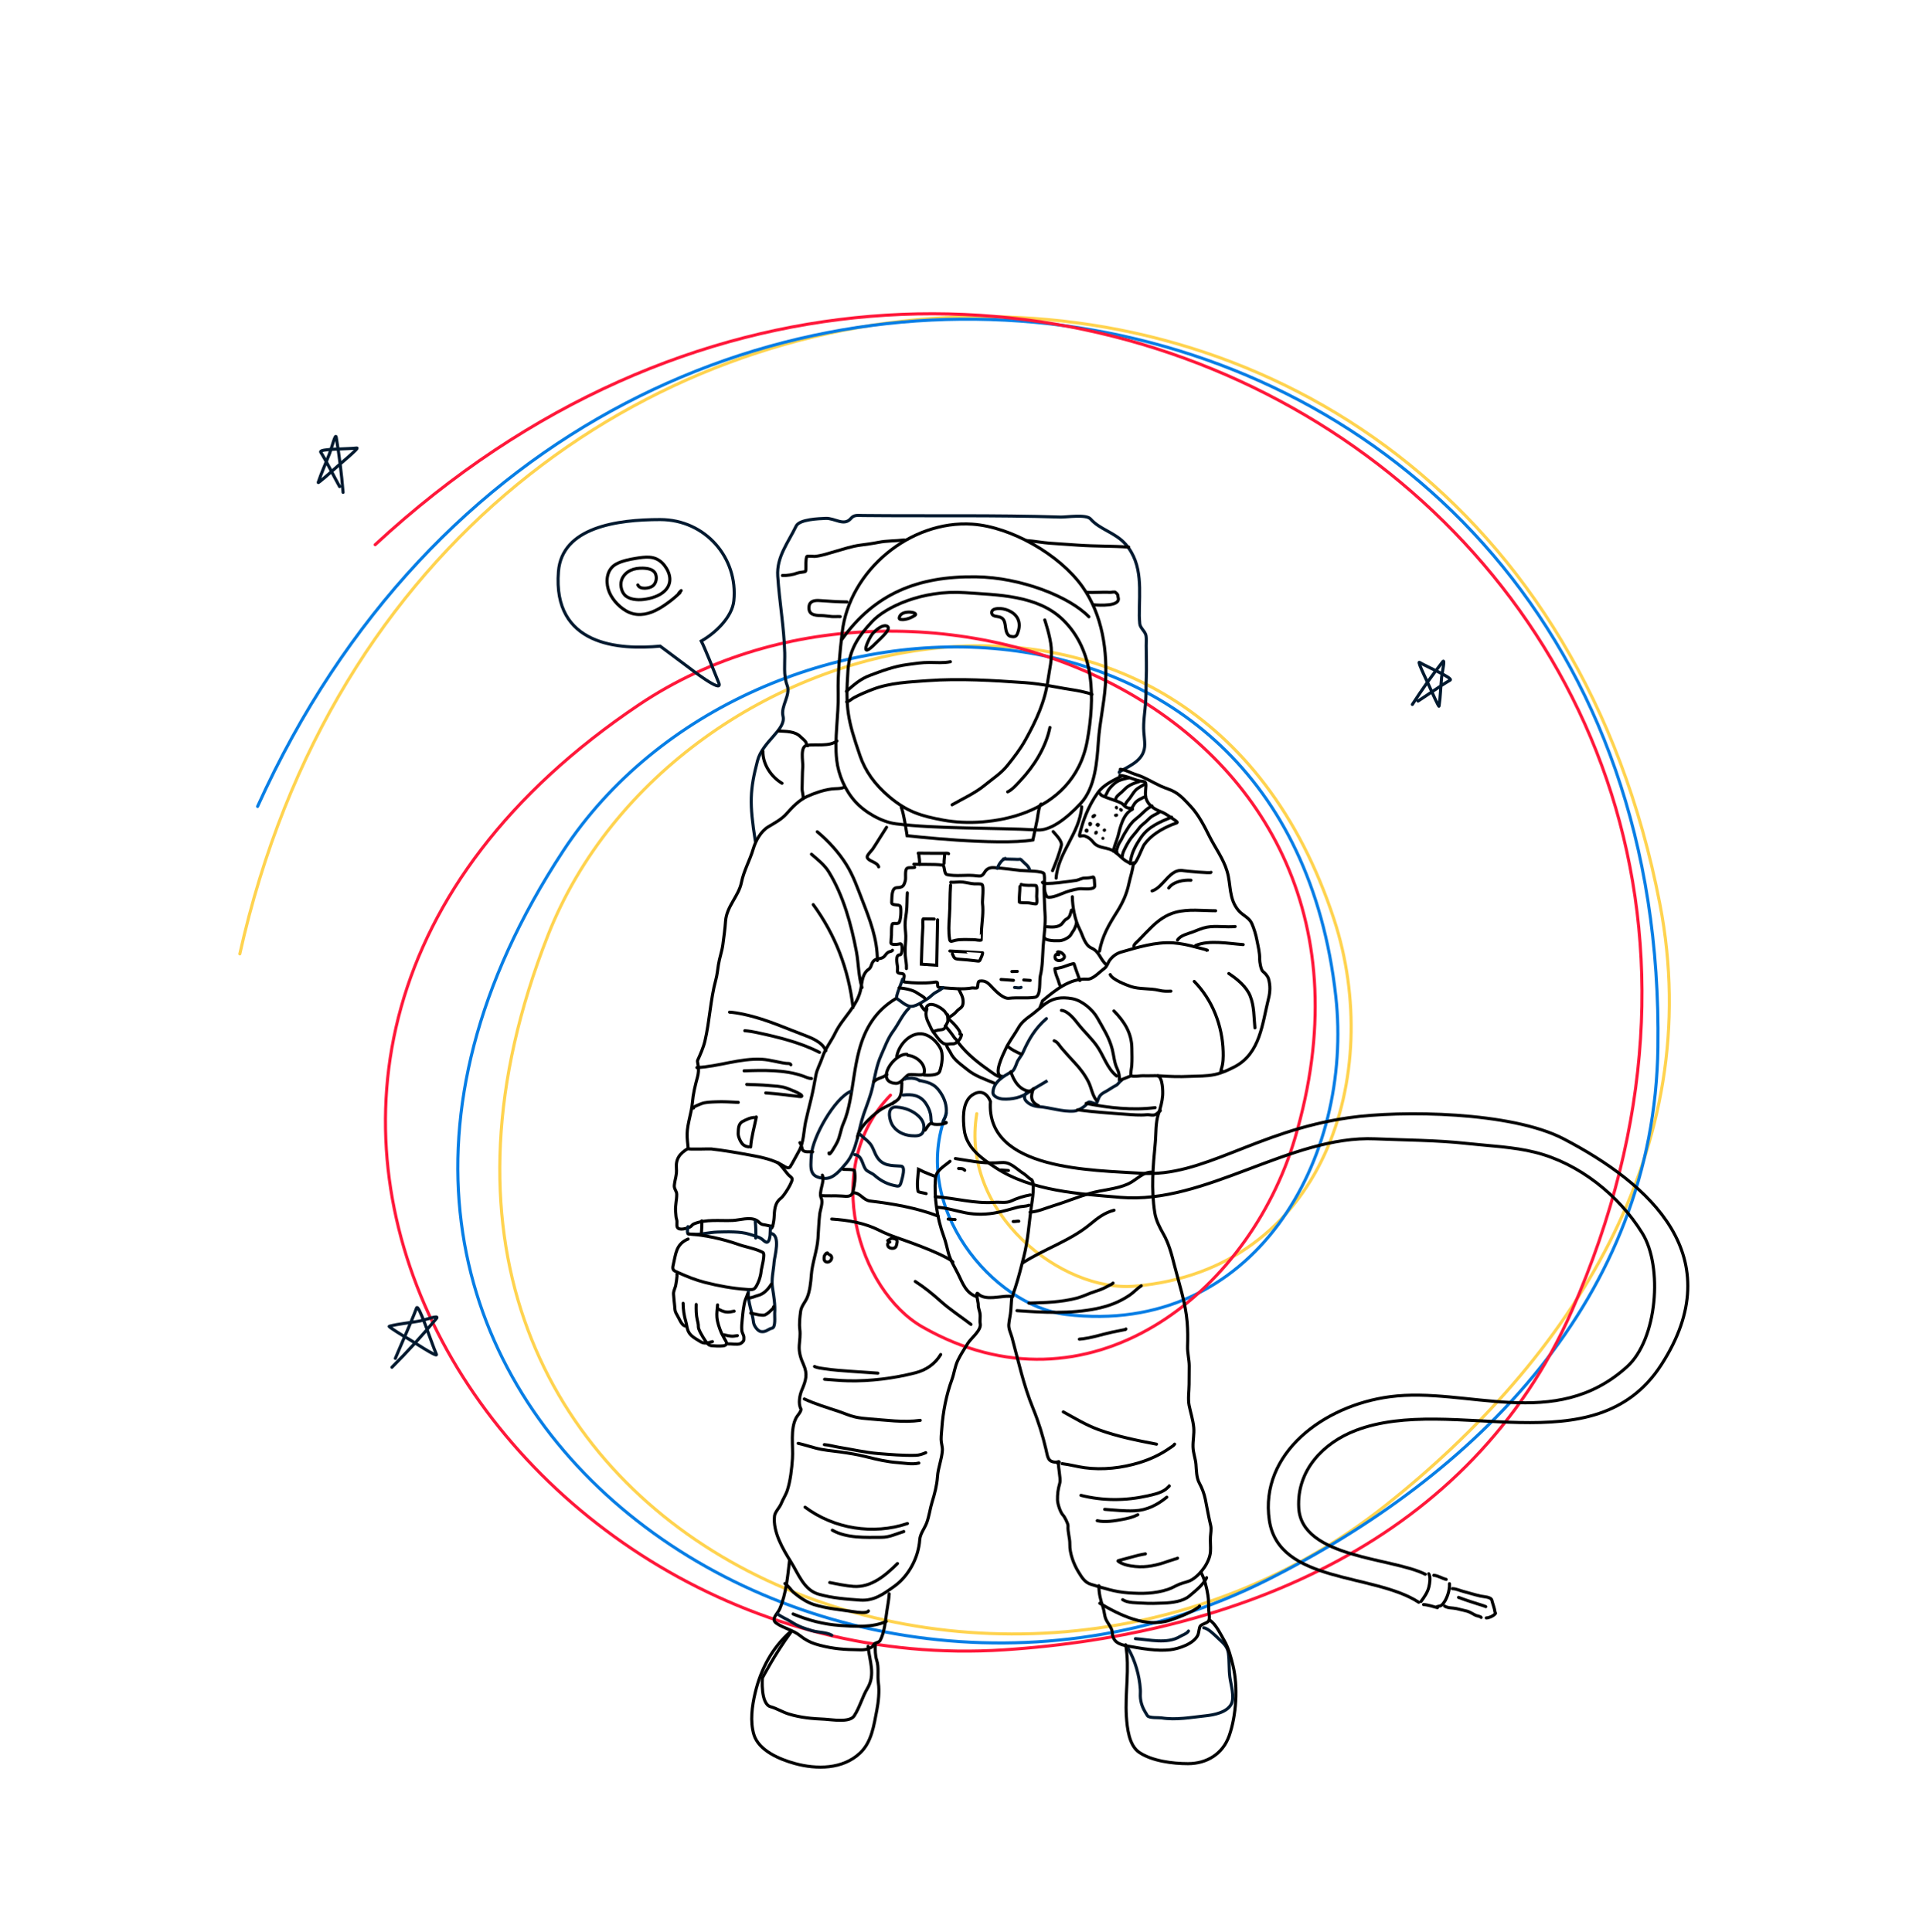 <svg width="1874" height="1880" viewBox="0 0 1874 1880" fill="none" xmlns="http://www.w3.org/2000/svg">
<path d="M950.401 1083.69C934.161 1180.28 1032.86 1257.68 1104.25 1251.54C1288.33 1235.7 1347.43 1045.24 1297.97 894.52C1162.51 481.729 655.811 598.52 533.178 910.064C305.148 1489.36 962.522 1770.7 1348.27 1464.81C1527.2 1322.93 1661.39 1118.95 1615.07 879.574C1463.33 95.373 412.393 124.6 233.342 928.229" stroke="#FFD34F" stroke-width="3" stroke-linecap="round"/>
<path d="M920.822 1083.34C885.202 1174.58 966.013 1270.51 1037.15 1279.07C1220.59 1301.16 1317.33 1126.78 1299.69 969.132C1251.38 537.379 731.51 548.243 547.844 828.182C206.328 1348.71 792.405 1758.35 1232.49 1537.68C1436.61 1435.32 1609.63 1263.04 1613.17 1019.25C1624.75 220.589 589.992 34.603 250.617 784.739" stroke="#077EE5" stroke-width="3" stroke-linecap="round"/>
<path d="M866.467 1065.69C798.181 1135.9 835.347 1255.69 897.56 1291.24C1057.98 1382.9 1214.91 1259.84 1259.94 1107.74C1383.27 691.164 900.06 499.077 622.016 685.6C105.011 1032.43 485.749 1637.68 977.004 1605.44C1204.86 1590.49 1431.24 1499.02 1529.27 1275.78C1850.42 544.433 969.345 -29.177 365.054 530.03" stroke="#FF183A" stroke-width="3" stroke-linecap="round"/>
<path d="M836.863 735.566C824.781 700.422 822.526 689.186 825.058 652.556C826.488 631.861 835.159 619.291 848.389 605.051C861.618 590.812 897.092 573.835 939.057 576.735C971.105 578.95 1009.41 579.175 1033.98 602.841C1065.64 633.338 1065.32 680.121 1057.91 720.771C1044.42 794.791 960.89 806.01 918.023 798.089C896.148 794.047 882.736 789.914 865.668 775.648C850.878 763.286 841.827 750.006 836.863 735.566Z" stroke="black" stroke-width="3" stroke-linecap="round"/>
<path d="M815.552 675.174C815.083 655.078 817.174 635.215 819.464 615.345C826.406 555.12 885.829 505.894 946.247 510.069C983.686 512.657 1030.83 539.576 1053.1 570.743C1072.78 598.295 1077.81 633.753 1075.52 666.874C1074.26 685.082 1070.03 702.88 1068.77 720.994L1068.74 721.532C1067.4 740.894 1065.63 766.55 1051.54 781.74C1037.47 796.915 1021.78 808.487 1009.31 807.625C968.894 805.307 911.917 806.723 871.745 801.634C857.689 799.853 841.361 790.252 832.144 779.981C822.223 768.926 815.749 754.007 814.114 739.497C811.744 718.456 816.047 696.343 815.552 675.174Z" stroke="black" stroke-width="3" stroke-linecap="round"/>
<path d="M734.97 818.632C729.005 781.651 729.682 768.459 737.046 740.268C741.982 721.374 765.086 709.94 761.855 696.85C759.464 687.165 769.462 676.322 765.921 667.012C762.12 657.016 763.819 645.839 763.541 635.384C762.872 610.25 758.371 585.65 756.734 560.625C755.508 541.877 766.78 528.194 774.636 511.91C777.869 505.21 797.112 504.713 803.22 504.419C812.469 503.974 821.156 512.503 828.062 504.354C831.092 500.778 834.68 501.583 839.443 501.632C903.68 502.29 967.956 501.098 1031.95 503.145C1037.5 503.323 1056.94 500.204 1061.11 504.994C1070.25 515.489 1085.24 518.108 1095.27 529.63C1112.53 549.447 1108.45 575.357 1108.56 599.212C1108.58 601.656 1108.81 604.317 1108.99 606.759C1109.31 611.16 1114.48 614.43 1115.12 618.71C1115.58 621.731 1115.26 625.543 1115.28 628.578C1115.32 639.116 1115.76 650.043 1115.3 660.544C1114.97 667.959 1115.28 675.276 1114.76 682.727C1114.1 692.309 1112.24 702.659 1112.95 712.283C1113.24 716.267 1113.81 720.323 1113.84 724.318C1113.95 738.832 1101.46 744.182 1089.91 750.539M1089.91 750.539C1089.2 750.929 1088.93 751.078 1089.57 750.707C1089.72 750.621 1089.83 750.567 1089.91 750.539ZM1089.91 750.539C1090.75 750.22 1087.26 753.187 1090.01 750.793" stroke="#00192F" stroke-width="3" stroke-linecap="round"/>
<path d="M1089.2 1051.21C1089.46 1047.39 1088.68 1043.22 1086.98 1039.81C1084.24 1034.3 1083.75 1027.03 1082.26 1021.11C1079.38 1009.69 1073.43 1000.74 1067.82 990.65C1063.25 982.413 1052.74 973.501 1043.45 971.814C1021.29 967.789 1016.03 978.812 1002.31 988.574C998.013 991.636 993.711 995.153 991.066 999.826C986.99 1007.03 981.617 1013.75 978.224 1021.27C976.378 1025.36 965.381 1046.73 975.145 1047.41" stroke="black" stroke-width="3" stroke-linecap="round"/>
<path d="M1018.17 991.174C1007.11 1000.8 1001.17 1011.07 995.284 1024.17C993.691 1027.72 990.697 1030.57 989.35 1034.29C988.516 1036.59 986.779 1041.51 984.533 1042.76C976.231 1047.35 966.807 1052.67 966.11 1062.76C965.811 1067.08 972.138 1069.19 975.617 1069.43C984.386 1070.03 994.439 1067.95 1001.44 1062.41C1004.3 1060.15 1015.89 1053.79 1019.14 1051.61C1012.2 1055.78 1007.57 1058.53 1006.52 1059.03C1004.46 1060.01 1002.94 1061.74 1000.79 1062.2C997.098 1062.98 995.728 1068.02 997.858 1070.74C1000.89 1074.62 1005.96 1076.54 1010.74 1076.87C1022.06 1077.65 1033.34 1082.04 1045.03 1081.18C1049.38 1080.87 1055.89 1076.79 1058.39 1073.14C1060.37 1070.26 1066.11 1076.47 1067.64 1072.22C1069.66 1066.66 1070.05 1065.25 1075.62 1062.3C1079.11 1060.46 1082.4 1057.93 1085.85 1056.22C1087.95 1055.17 1089.13 1052.53 1091.19 1051.35" stroke="#00192F" stroke-width="3" stroke-linecap="round"/>
<path d="M1066.8 1070.72C1062.72 1065.49 1062.02 1058.61 1059.08 1052.75C1055.62 1045.87 1050.99 1039.81 1045.72 1034.18C1041.38 1029.54 1037.16 1024.83 1033 1020.04C1030.72 1017.43 1029.07 1013.84 1025.7 1012.75" stroke="black" stroke-width="3" stroke-linecap="round"/>
<path d="M1086.48 1047.02C1077.09 1039.62 1073.73 1026.56 1066.83 1017.15C1061.4 1009.74 1054.67 1003.62 1049 996.367C1045.57 991.987 1039.06 983.596 1032.76 983.16" stroke="black" stroke-width="3" stroke-linecap="round"/>
<path d="M993.742 1025.57C991.093 1025.12 981.122 1019.7 980.258 1017.62" stroke="black" stroke-width="3" stroke-linecap="round"/>
<path d="M983.523 1042.91C986 1050.74 991.63 1061.21 1002.47 1061.96" stroke="black" stroke-width="3" stroke-linecap="round"/>
<path d="M1005.43 1059.53C1002.75 1066.52 1002.67 1072.35 1010.31 1075.83" stroke="black" stroke-width="3" stroke-linecap="round"/>
<path d="M1174.12 924.769C1177.46 925 1167.74 922.771 1164.52 921.878C1156.99 919.791 1149.21 918.035 1141.38 917.494C1124.88 916.354 1106.67 921.891 1090.86 926.477C1086.44 927.761 1082.66 930.519 1079.86 934.237C1078.02 936.678 1077.16 940.555 1074.62 942.34C1070.32 945.364 1063.39 953.202 1057.91 952.824C1041.19 951.668 1026.57 963.598 1014.36 973.871L1011.67 981.024" stroke="black" stroke-width="3" stroke-linecap="round"/>
<path d="M1083.84 983.685C1093.87 993.921 1101.11 1004.98 1101.32 1020.03C1101.41 1025.76 1101.61 1031.27 1101.21 1037.01C1101.1 1038.55 1099.62 1045.97 1100.76 1046.78M1100.76 1046.78C1102.54 1048.06 1109.79 1046.67 1112.01 1046.78C1117.42 1047.05 1122.8 1046.52 1128.2 1046.89C1137.94 1047.57 1147.71 1047.89 1157.46 1047.41C1165.85 1047 1173.77 1047.39 1182.03 1045.6C1188.93 1044.11 1194.9 1041.36 1201.15 1038.12C1226.18 1025.16 1228.17 996.114 1234.24 971.804C1235.94 965.019 1236.12 958.94 1234.25 952.425C1233.51 949.866 1230.87 946.898 1228.83 945.368C1226.85 943.883 1225.59 935.762 1225.64 933.564C1225.79 927.053 1224.15 920.959 1222.93 914.666C1221.9 909.36 1220.21 903.68 1218.02 898.734C1215.4 892.805 1209.31 890.882 1205.29 886.271C1195.37 874.878 1197.93 861.199 1193.97 847.899C1190.21 835.31 1182.44 825.223 1176.58 813.451C1171.8 803.841 1166.06 792.682 1158.63 784.756C1153.89 779.703 1149.17 774.23 1143.11 770.709C1138.95 768.29 1134.17 767.08 1129.8 765.111C1121.78 761.493 1113.64 756.152 1105.25 753.669C1100.4 752.234 1095.09 748.901 1090.07 748.555M1100.76 1046.78L1090.83 1050.76" stroke="black" stroke-width="3" stroke-linecap="round"/>
<path d="M1014.3 858.592C1014.48 861.783 1044.26 857.109 1046.56 856.811C1049.8 856.392 1052.42 854.391 1055.69 854.435C1057.84 854.464 1061.19 854.209 1063.22 853.452C1065.26 852.689 1064.86 859.581 1065.16 861.605C1065.92 866.643 1053.3 864.455 1050.18 864.858C1044.04 865.65 1038.28 867.5 1032.57 869.878C1030.04 870.93 1019.74 875.242 1018.17 871.89C1016 867.25 1015.95 863.748 1016.3 858.73" stroke="black" stroke-width="3" stroke-linecap="round"/>
<path d="M1090.58 755.608C1082.67 759.644 1073.56 763.884 1068.23 771.326C1063.35 778.133 1059.61 785.224 1056.43 792.953C1054.03 798.78 1052.13 805.339 1050.59 811.427C1049.47 815.804 1052.04 812.188 1055.73 813.565C1059.66 815.033 1061.53 816.834 1064.09 819.934C1068.99 825.88 1077.6 824.204 1083.89 828.319C1090.08 832.372 1094.76 839.985 1103.15 840.565C1105.55 840.731 1111.69 824.089 1113.29 821.887C1120.07 812.586 1130.01 806.74 1140.48 802.381C1145.18 800.423 1147.65 801.029 1142.74 797.804C1138.79 795.203 1134.18 791.617 1129.81 789.95C1123.76 787.641 1117.71 784.139 1115.35 777.59C1113.82 773.333 1114.88 768.921 1115.03 764.537C1115.2 759.359 1112.27 760.611 1108.73 759.813C1102.2 758.343 1096.35 755.004 1089.66 754.541" stroke="black" stroke-width="3" stroke-linecap="round"/>
<path d="M1070.39 772.254C1070.57 775.418 1088.78 779.09 1092.3 782.4C1093.79 783.807 1095.34 785.776 1097.5 786.156C1098.97 786.414 1103.09 786.914 1101.74 787.563C1092.85 791.86 1089.94 805.161 1087.79 813.775C1086.6 818.531 1083.9 823.369 1083.56 828.295" stroke="black" stroke-width="3" stroke-linecap="round"/>
<path d="M1139.98 795.106C1128.46 799.901 1117.5 804.357 1110.33 814.775C1104.9 822.672 1100.42 830.782 1099.76 840.44" stroke="black" stroke-width="3" stroke-linecap="round"/>
<path d="M1128.03 790.271C1125.92 791.914 1123.14 792.853 1120.88 794.343C1118.48 795.919 1116.75 798.136 1114.58 799.978C1112.52 801.729 1110.38 803.292 1108.71 805.461C1106.85 807.869 1104.96 810.328 1102.94 812.594C1099.59 816.331 1097.06 820.662 1094.83 825.134C1093.5 827.802 1092.19 830.366 1091.98 833.388" stroke="black" stroke-width="3" stroke-linecap="round"/>
<path d="M1120.93 784.266C1117.87 785.768 1115.57 787.488 1113.15 789.868C1110.41 792.566 1107.61 795.038 1104.61 797.436C1102.67 798.984 1101.1 800.764 1099.6 802.714C1097.87 804.958 1096.65 807.332 1095.11 809.671C1093.55 812.019 1092.38 814.613 1091.04 817.089C1090 819.016 1088.64 820.723 1087.95 822.833C1087.29 824.84 1086.53 826.846 1086.08 828.913C1085.72 830.554 1085.97 830.487 1086.77 829.017" stroke="black" stroke-width="3" stroke-linecap="round"/>
<path d="M1114.82 774.823C1114.33 775.384 1113.37 775.593 1112.71 775.875C1111.52 776.392 1110.36 777.002 1109.22 777.638C1107.49 778.608 1105.53 779.846 1104.34 781.477C1102.79 783.599 1101.71 786.03 1100.12 788.091" stroke="black" stroke-width="3" stroke-linecap="round"/>
<path d="M1114.15 762.749C1111.05 764.943 1107.39 766.321 1104.77 769.145C1102.61 771.463 1101.23 774.172 1099.36 776.665C1098.07 778.398 1096.33 779.896 1095.41 781.877C1095.25 782.231 1094.69 783.302 1094.69 783.206" stroke="black" stroke-width="3" stroke-linecap="round"/>
<path d="M1108.28 760.588C1104.44 761.764 1100.44 763.124 1097.14 765.526C1094.97 767.108 1093.19 769.279 1091.16 771.043C1089.17 772.778 1085.73 775.106 1085.53 778.06" stroke="black" stroke-width="3" stroke-linecap="round"/>
<path d="M1098.27 756.887C1094.52 757.816 1090.09 758.568 1086.78 760.66C1083.91 762.479 1081.31 765.13 1079.22 767.794C1078.28 768.993 1077.5 770.61 1076.87 772.003C1076.5 772.822 1075.82 773.494 1075.76 774.377" stroke="black" stroke-width="3" stroke-linecap="round"/>
<path d="M1057.59 808.709C1057.57 805.86 1055.66 810.119 1057.65 807.961" stroke="black" stroke-width="3" stroke-linecap="round"/>
<path d="M1060.61 801.401C1060.33 801.944 1060.41 803.186 1061.02 802.153C1061.46 801.396 1060.98 801.125 1060.36 801.383" stroke="black" stroke-width="3" stroke-linecap="round"/>
<path d="M1063.6 794.342C1062.8 795.553 1064.85 793.983 1065.05 793.496C1065.13 793.29 1064.62 793.661 1064.4 793.645" stroke="black" stroke-width="3" stroke-linecap="round"/>
<path d="M1066.27 810.061C1065.99 810.568 1065.98 811.102 1066.59 810.432C1067.03 809.955 1066.56 809.443 1066.52 810.079" stroke="black" stroke-width="3" stroke-linecap="round"/>
<path d="M1068.29 802.683C1067.58 804.119 1069.3 802.473 1068.51 802.309C1068.18 802.241 1067.31 802.276 1067.31 802.365" stroke="black" stroke-width="3" stroke-linecap="round"/>
<path d="M1074.69 807.885C1075.25 807.844 1074.05 807.709 1074.47 807.952C1074.72 808.101 1074.48 807.619 1074.71 807.635" stroke="black" stroke-width="3" stroke-linecap="round"/>
<path d="M1073.15 815.799C1072.92 815.994 1072.98 815.787 1073.15 815.799" stroke="black" stroke-width="3" stroke-linecap="round"/>
<path d="M1086.26 785.628C1086.12 785.75 1086.31 786.049 1086.47 786.144" stroke="black" stroke-width="3" stroke-linecap="round"/>
<path d="M1090.38 787.668C1090.55 787.705 1090.68 788.913 1091.09 788.218" stroke="black" stroke-width="3" stroke-linecap="round"/>
<path d="M1085.47 793.343C1085.5 793.871 1086.28 793.264 1086.49 793.163" stroke="black" stroke-width="3" stroke-linecap="round"/>
<path d="M876.987 785.894C879.041 789.253 882.641 813.249 882.641 813.249C882.641 813.249 970.577 823.19 1005.01 817.382C1005.01 817.382 1008.82 799.57 1009.24 797.196C1009.62 795.051 1011 783.252 1013.04 782.325" stroke="black" stroke-width="3" stroke-linecap="round"/>
<path d="M924.902 861.301C924.195 871.524 924.485 881.841 923.775 892.113C923.294 899.076 922.834 907.245 924.032 914.18C924.562 917.249 926.534 915.655 929.712 914.989C935.289 913.819 941.856 914.352 947.572 914.403C949.477 914.42 952.797 915.346 954.674 914.79C954.75 914.767 954.921 905.564 954.994 904.515C955.572 896.155 956.999 887.478 955.967 879.153C955.641 876.52 957.491 861.98 955.46 860.708C953.887 859.724 949.655 860.203 947.819 860.076C944.051 859.816 940.581 858.763 936.909 858.386C932.866 857.971 929.177 858.788 925.095 858.506" stroke="black" stroke-width="3" stroke-linecap="round"/>
<path d="M890.015 843.986C888.005 844.718 883.968 843.73 882.481 845.025C880.16 847.046 881.67 854.092 880.877 856.943C879.409 862.221 878.511 863.544 872.72 863.786C867.24 864.014 867.962 873.001 867.618 877.968C867.35 881.856 874.932 879.421 876.13 882.12C877.048 884.186 876.716 897.149 874.236 898.25C872.292 899.113 870.692 898.293 868.747 898.706C867.113 899.053 867.507 908.589 867.419 909.863C867.247 912.35 866.978 914.854 866.902 917.345C866.819 920.059 874.166 918.871 875.85 918.409C878.727 917.62 878.29 929.381 875.606 929.196C870.868 928.868 872.988 938.018 873.265 940.506C873.81 945.402 871.214 946.935 877.413 947.364C882.672 947.727 876.988 955.178 880.297 955.582C889.171 956.666 898.752 956.982 907.614 955.966C908.664 955.846 912.317 954.828 912.29 956.791C912.234 960.962 912.416 960.809 917.058 961.13C925.892 961.74 937.081 963.034 945.834 961.336C946.832 961.143 950.639 962.031 951.042 960.917C951.533 959.562 951.161 954.957 953.146 954.658C959.582 953.687 962.156 957.466 966.299 961.748C969.698 965.261 976.507 971.983 981.671 971.387C990.091 970.415 998.781 971.665 1007.08 970.414C1013.12 969.502 1011.05 954.41 1012.26 949.443C1014.46 940.343 1014.35 930.465 1014.99 921.12C1015.74 910.369 1017.54 899.133 1016.76 888.386C1016.26 881.543 1016.23 874.594 1015.9 867.722C1015.63 862.152 1016.99 855.681 1015.83 850.231C1015.22 847.371 996.247 847.436 992.994 847.038C984.364 845.984 975.871 844.908 967.176 844.307C963.23 844.034 960.089 845.273 958.075 848.69C955.067 853.792 953.577 852.389 947.157 851.945C938.876 851.373 929.649 852.849 921.598 851.125C918.246 850.408 919.412 842.138 917.226 841.857C907.739 840.639 898.635 841.575 889.224 840.925" stroke="black" stroke-width="3" stroke-linecap="round"/>
<path d="M893.922 830.977C894.453 834.414 894.948 837.879 894.712 841.306" stroke="black" stroke-width="3" stroke-linecap="round"/>
<path d="M893.473 830.197C901.926 830.346 910.353 830.273 918.803 830.305C919.913 830.309 922.016 829.971 923.006 830.734" stroke="black" stroke-width="3" stroke-linecap="round"/>
<path d="M919.216 831.219C918.975 834.213 918.553 837.188 918.596 840.198" stroke="black" stroke-width="3" stroke-linecap="round"/>
<path d="M978.073 835.287C974.298 837.036 971.698 841.257 970.383 845.03" stroke="#00192F" stroke-width="3" stroke-linecap="round"/>
<path d="M976.277 835.917C979.815 836.063 983.356 836.141 986.897 836.15C988.59 836.154 990.475 836.418 992.161 836.138C992.709 836.046 992.932 836.012 993.353 836.415C994.899 837.895 996.34 839.498 997.987 840.87C999.44 842.08 1001.15 844.034 1001.65 845.94" stroke="#00192F" stroke-width="3" stroke-linecap="round"/>
<path d="M878.231 952.811C877.793 955.333 870.792 970.474 872.701 971.707C876.486 974.151 880.053 977.719 884.5 979C889.968 980.574 897.543 974.818 902.362 971.921C905.333 970.134 907.424 967.293 910.613 965.606C913.072 964.305 915.466 962.817 917.582 961.038" stroke="#00192F" stroke-width="3" stroke-linecap="round"/>
<path d="M874.895 961.227C880.716 961.938 887.958 962.985 892.798 966.473C894.751 967.882 899.397 970.041 900.212 971.998" stroke="black" stroke-width="3" stroke-linecap="round"/>
<path d="M871.145 971.993C851.755 983.914 841.488 1000.94 835.789 1022.68C831.554 1038.83 830.203 1055.03 826.964 1071.41C825.558 1078.51 823.653 1086.42 820.68 1093.02C817.986 1099.01 817.359 1106.3 814.359 1111.97C813.317 1113.93 806.321 1126.74 806.656 1121.9" stroke="black" stroke-width="3" stroke-linecap="round"/>
<path d="M884.56 980.939C878.151 987.079 874.328 996.329 869.025 1003.48C863.874 1010.42 860.831 1019.16 857.323 1026.95C853.145 1036.23 851.378 1046.76 849.254 1056.68C847.191 1066.32 843.526 1075.09 840.325 1084.36C835.156 1099.32 833.878 1119.73 823.217 1132.07C817.999 1138.11 811.083 1147.27 802.438 1146.67C787.585 1145.64 788.485 1138.26 789.49 1123.72C790.66 1106.79 811.81 1068.61 828.07 1061.84" stroke="#00192F" stroke-width="3" stroke-linecap="round"/>
<path d="M882.455 1025.9C869.465 1025 851.131 1052.81 871.477 1054.21C876.233 1054.54 879.813 1048.92 883.278 1046.23C885.844 1044.24 898.335 1047.77 899.154 1044.54C901.437 1035.56 891.438 1027.52 883.384 1026.97" stroke="black" stroke-width="3" stroke-linecap="round"/>
<path d="M872.582 1027.88C874.85 1015.4 887.865 1002.2 900.71 1006.89C907.209 1009.26 911.951 1014.56 914.941 1019.9C918.301 1025.91 916.48 1036.61 914.321 1042.58C912.809 1046.76 902.651 1046.34 899.098 1046.09" stroke="black" stroke-width="3" stroke-linecap="round"/>
<path d="M877.53 1053.63C877.156 1059.04 877.822 1066.39 873.314 1070.32C869.125 1073.97 862.703 1076.23 857.949 1079.11C850.902 1083.39 834.918 1097.36 834.237 1107.21" stroke="black" stroke-width="3" stroke-linecap="round"/>
<path d="M863.046 1045.61C858.016 1049.49 855.215 1048.16 850.085 1052.63" stroke="black" stroke-width="3" stroke-linecap="round"/>
<path d="M1209.59 919.202C1195.51 918.228 1176.86 914.422 1163.42 920.021" stroke="black" stroke-width="3" stroke-linecap="round"/>
<path d="M1201.78 901.62C1192.78 902.489 1183.02 900.621 1174.17 902.274C1169.41 903.162 1164.84 905.325 1160.31 906.996C1155.55 908.756 1148.42 910.253 1145.74 914.788" stroke="black" stroke-width="3" stroke-linecap="round"/>
<path d="M1195.62 947.305C1203.65 952.659 1212.69 959.922 1216.38 969.122C1220.38 979.08 1220.02 989.737 1221.03 1000.18" stroke="black" stroke-width="3" stroke-linecap="round"/>
<path d="M1162.01 955.004C1179.76 973.078 1189.4 998.16 1190.14 1023.33C1190.3 1028.58 1190.21 1034.8 1188.45 1039.81C1187.94 1041.25 1187.12 1044.6 1189.07 1042.08" stroke="black" stroke-width="3" stroke-linecap="round"/>
<path d="M1139.3 964.464C1135.12 964.592 1132.06 964.721 1127.77 963.667C1118.74 961.446 1108.84 962.886 1100.08 959.86C1095.98 958.444 1082.35 953.356 1080.27 948.355" stroke="black" stroke-width="3" stroke-linecap="round"/>
<path d="M1102.82 839.651C1102.35 846.439 1099.8 853.302 1098.41 859.95C1096.31 869.98 1092.33 878.656 1086.89 887.277C1078.93 899.888 1072.5 910.773 1069.82 925.58" stroke="black" stroke-width="3" stroke-linecap="round"/>
<path d="M1043.4 872.633C1043.54 882.631 1045.84 895.27 1050.47 904.195C1053.65 910.354 1055.39 919.642 1062.01 922.534C1070.05 926.049 1070.58 934.229 1076.9 939.1" stroke="black" stroke-width="3" stroke-linecap="round"/>
<path d="M1052.46 785.047C1050.7 810.638 1029.33 829.716 1027.62 854.499" stroke="black" stroke-width="3" stroke-linecap="round"/>
<path d="M821.226 766.061C817.998 767.752 812.689 767.212 809.082 767.728C800.779 768.916 792.997 771.541 785.358 774.998C777.553 778.53 770.954 785.361 765.38 791.716C760.443 797.344 753.882 800.717 747.566 804.519C740.207 808.947 735.25 818.087 732.875 826.113C729.537 837.396 723.714 847.197 721.369 858.842C718.714 872.029 706.96 882 705.963 896.424C705.431 904.125 704.361 911.724 703.321 919.352C702.425 925.922 700.032 932.281 699.02 938.88C698.294 943.612 697.774 948.743 696.516 953.353C691.182 972.901 690.543 993.628 685.86 1013.26C684.364 1019.53 681.414 1026.01 678.782 1031.87C678.387 1032.75 679.307 1036.09 679.42 1037.15C679.849 1041.15 679.71 1044.28 678.662 1048.13C676.294 1056.8 674.482 1064.17 673.7 1073.18C672.823 1083.29 668.848 1093.17 668.609 1103.34C668.506 1107.67 669.183 1113.4 669.671 1117.78C669.773 1118.7 690.147 1117.83 692.15 1118.06C705.017 1119.5 717.439 1121.75 730.159 1124.08C741.064 1126.08 752.485 1128.43 762.03 1134.3C763.67 1135.31 767.28 1137.88 768.864 1135.33C771.779 1130.64 774.434 1125.21 777.252 1120.32C782.123 1111.86 781.923 1100.56 783.938 1091.26C785.564 1083.76 787.467 1076.63 789.254 1069.13C791.044 1061.63 792.477 1053.99 793.833 1046.4C794.921 1040.3 798.132 1035.12 800.027 1029.28C802.952 1020.28 808.706 1013.43 812.725 1005.1C820.012 989.994 834.773 978.958 837.727 961.609C838.816 955.217 839.202 947.194 845.296 943.142C848.302 941.144 847.498 936.969 850.683 934.493C853.319 932.444 857.333 933.39 859.938 931.123C861.581 929.692 862.259 927.899 864.257 926.632C865.785 925.664 867.579 926.085 868.401 924.691" stroke="black" stroke-width="3" stroke-linecap="round"/>
<path d="M862.637 805.009C858.035 812.018 853.785 819.263 849.141 826.24C848.329 827.459 843.267 832.37 843.8 834.224C844.979 838.327 853.72 838.769 854.96 843.571" stroke="black" stroke-width="3" stroke-linecap="round"/>
<path d="M1024.73 809.195C1027.28 812.327 1033.8 818.356 1032.64 822.94C1030.5 831.341 1027.37 839.333 1024.11 847.243" stroke="black" stroke-width="3" stroke-linecap="round"/>
<path d="M853.674 934.699C853.811 913.937 846.34 894.738 838.924 875.764C834.217 863.718 830.428 852.489 823.638 841.517C816.324 829.7 805.91 818.213 795.176 809.367" stroke="black" stroke-width="3" stroke-linecap="round"/>
<path d="M838.726 960.926C835.219 949.749 835.458 937.439 833.29 925.968C828.321 899.682 820.54 871.317 806.357 848.315C802.232 841.625 795.464 836.335 789.551 831.227" stroke="black" stroke-width="3" stroke-linecap="round"/>
<path d="M803.505 1022.45C800.241 1013.86 788.929 1009.7 781.307 1006.82C765.726 1000.95 751.072 994.415 735.033 989.871C727.188 987.649 717.955 985.461 709.871 984.902" stroke="black" stroke-width="3" stroke-linecap="round"/>
<path d="M797.381 1024.03C778.695 1014.41 757.144 1009.18 736.674 1004.8C732.667 1003.94 728.74 1003.25 724.66 1002.96" stroke="black" stroke-width="3" stroke-linecap="round"/>
<path d="M678.075 1038.84C699.367 1037.86 719.954 1029.56 741.558 1030.81C749.499 1031.27 756.9 1033.76 764.73 1034.75C766.54 1034.98 768.766 1034.42 769.479 1036.13" stroke="black" stroke-width="3" stroke-linecap="round"/>
<path d="M723.966 1042.01C742.117 1041.35 763.525 1040.8 780.983 1046.95C783.96 1048 786.456 1049.34 789.602 1049.55" stroke="black" stroke-width="3" stroke-linecap="round"/>
<path d="M829.964 980.421C825.753 943.124 812.769 909.747 791.277 880.266" stroke="black" stroke-width="3" stroke-linecap="round"/>
<path d="M1120.98 866.967C1132.1 863.551 1138.33 844.743 1151.3 847.233C1153.63 847.68 1178.29 849.983 1178.36 848.88" stroke="black" stroke-width="3" stroke-linecap="round"/>
<path d="M1137.22 864.08C1141.64 857.886 1151.71 856.06 1158.79 856.549" stroke="black" stroke-width="3" stroke-linecap="round"/>
<path d="M1182.8 886.274C1170.03 886.243 1156.01 884.376 1143.6 887.797C1134.52 890.3 1127.09 895.667 1120.5 902.127C1116.32 906.222 1112.16 910.495 1108.16 914.751C1106.59 916.417 1103.37 918.684 1103.22 920.87" stroke="black" stroke-width="3" stroke-linecap="round"/>
<path d="M778.273 1111.92C779.98 1114.35 779.823 1115.89 780.756 1118.55C781.88 1121.76 788.229 1120.63 790.691 1120.8" stroke="black" stroke-width="3" stroke-linecap="round"/>
<path d="M756.874 1131.49C760.982 1134.83 763.461 1139.06 766.883 1142.99C767.976 1144.24 769.832 1145.22 770.636 1146.7C772.007 1149.22 762.806 1163.72 759.958 1165.84C753.409 1170.72 753.662 1177.98 753.163 1185.2C753.032 1187.08 752.108 1194.52 750.466 1195.2" stroke="black" stroke-width="3" stroke-linecap="round"/>
<path d="M669.638 1117.45C661.286 1122.5 657.406 1127.61 658.2 1137.09C658.722 1143.31 656.76 1147.22 656.128 1153.38C655.756 1157 658.416 1158.87 658.484 1162.01C658.606 1167.65 656.783 1173.59 657.407 1179.19C657.641 1181.29 657.705 1184.74 658.394 1186.67C659.205 1188.94 658.111 1192.41 659.041 1194.23C660.84 1197.76 668.768 1195.12 671.366 1193.97C672.891 1193.3 673.527 1191.62 675.024 1190.99C686.925 1186.04 700.495 1188.2 712.96 1187.6C719.835 1187.27 729.453 1183.92 735.972 1187.41C738.486 1188.76 739.554 1191.27 742.695 1191.66C745.727 1192.04 748.531 1193.07 751.605 1193.28" stroke="black" stroke-width="3" stroke-linecap="round"/>
<path d="M669.386 1193.61C669.311 1194.7 668.193 1200.29 669.683 1200.59C678.875 1202.47 689.141 1199.08 698.427 1198.85C707.572 1198.61 720.342 1198.2 729.021 1200.96C732.886 1202.19 737.807 1203.24 741.12 1205.58C742.049 1206.24 745.094 1209.38 746.526 1208.74C749.955 1207.22 749.321 1197.31 749.54 1194.14" stroke="#00192F" stroke-width="3" stroke-linecap="round"/>
<path d="M669.553 1205.65C657.541 1210.65 657.613 1220.36 654.959 1231.48C653.828 1236.22 656.17 1236.67 660.375 1238.54C668.828 1242.3 676.959 1245.6 685.903 1247.88C699.178 1251.26 712.405 1253.72 726.086 1254.66C728.86 1254.86 732.992 1255.67 734.885 1253.04C737.745 1249.08 740.218 1241.96 740.56 1237.01C740.748 1234.28 744.961 1220.14 742.216 1218.69C735.061 1214.9 726.196 1213.67 718.635 1210.99C703.502 1205.62 685.81 1201.76 669.898 1200.66" stroke="black" stroke-width="3" stroke-linecap="round"/>
<path d="M750.121 1200.19C759.898 1201.97 753.574 1222.74 753.217 1227.91C752.619 1236.57 750.299 1244.64 751.677 1253.42C752.977 1261.71 754.346 1269.59 753.764 1278.02C753.575 1280.76 754.918 1291.64 751.209 1292.43C747.127 1293.3 745.586 1296.41 740.51 1295.75C737.177 1295.33 733.523 1289.99 733.166 1286.78C732.024 1276.52 727.437 1267.35 728.165 1256.81" stroke="#00192F" stroke-width="3" stroke-linecap="round"/>
<path d="M727.528 1258.77C726.766 1261.4 725.419 1263.83 724.684 1266.48C724.194 1268.25 723.943 1270.06 723.616 1271.87C722.879 1275.92 722.618 1280.03 722.157 1284.11C721.785 1287.41 721.487 1291.09 721.752 1294.4C721.86 1295.76 722.362 1297.09 722.93 1298.31C723.607 1299.77 723.878 1300.7 723.767 1302.31C723.718 1303.02 723.877 1304.18 723.43 1304.78C721.736 1307.04 720.191 1307.94 717.499 1308C715.362 1308.05 713.274 1307.91 711.139 1307.76C709.992 1307.68 707.467 1308.02 706.91 1306.91C706.676 1306.44 706.716 1305.91 706.511 1305.43C706.077 1304.42 705.298 1303.58 704.83 1302.56C703.908 1300.56 702.639 1298.75 701.794 1296.73C699.825 1292 698.017 1286.9 697.566 1281.76C697.207 1277.68 697.92 1273.82 698.199 1269.78" stroke="black" stroke-width="3" stroke-linecap="round"/>
<path d="M677.434 1269.34C677.306 1274.36 677.373 1279.63 678.514 1284.54C678.862 1286.03 679.303 1287.52 679.44 1289.06C679.56 1290.4 679.401 1291.69 679.865 1292.98C680.893 1295.86 682.704 1298.9 684.272 1301.53C685.589 1303.74 687.286 1306.34 689.177 1308.12C690.717 1309.57 692.365 1309.47 694.448 1309.61C696.642 1309.76 698.771 1309.92 700.963 1309.81C702.543 1309.74 704.555 1309.73 705.968 1308.91C706.311 1308.71 707.343 1307.25 707.142 1307.23" stroke="black" stroke-width="3" stroke-linecap="round"/>
<path d="M658.645 1240.23C659.244 1240.35 657.746 1250.05 657.301 1251.61C656.582 1254.12 655.19 1256.68 655.374 1259.35C655.625 1263.02 656.018 1266.74 656.407 1270.4C656.65 1272.69 656.567 1275.28 657.607 1277.4C658.733 1279.69 660.132 1281.81 661.236 1284.11C662.268 1286.26 663.343 1288.06 665.127 1289.65C665.504 1289.99 667.82 1290.84 667.934 1290.74" stroke="black" stroke-width="3" stroke-linecap="round"/>
<path d="M664.73 1268.21C664.744 1274.28 665.621 1280.14 667.32 1285.94C668.121 1288.66 668.304 1291.45 669.204 1294.14C669.953 1296.38 671.336 1298.31 673.094 1299.89C675.503 1302.07 678.325 1303.45 681.023 1305.23C685.141 1307.95 688.436 1306.91 693.226 1305.52" stroke="black" stroke-width="3" stroke-linecap="round"/>
<path d="M698.441 1273.55C700.882 1274.99 703.426 1276.22 706.261 1276.64C709.09 1277.06 711.582 1276.44 714.317 1275.9" stroke="black" stroke-width="3" stroke-linecap="round"/>
<path d="M703.702 1298.98C704.098 1298.63 705.16 1299.07 705.554 1299.16C707.427 1299.6 709.304 1299.98 711.219 1300.19C713.348 1300.43 715.346 1299.99 717.436 1299.67" stroke="black" stroke-width="3" stroke-linecap="round"/>
<path d="M730.477 1277.77C733.91 1278.41 737.397 1279.5 740.88 1279.74C742.958 1279.89 743.794 1279.96 745.636 1278.82C748 1277.35 749.636 1275.64 751.556 1273.73C752.187 1273.1 752.648 1272.43 752.71 1271.54" stroke="black" stroke-width="3" stroke-linecap="round"/>
<path d="M750.466 1249.58C747.416 1254.48 743.196 1259.25 737.411 1260.61C734.667 1261.26 731.622 1263.07 728.749 1262.87" stroke="black" stroke-width="3" stroke-linecap="round"/>
<path d="M682.801 1188.02C683.1 1191.71 682.796 1195.35 682.541 1199.03" stroke="black" stroke-width="3" stroke-linecap="round"/>
<path d="M734.883 1188.61C735.327 1193.95 735.646 1199.32 735.276 1204.68" stroke="#00192F" stroke-width="3" stroke-linecap="round"/>
<path d="M735.898 1086.94C734.007 1096.6 731.052 1106.3 730.372 1116.13" stroke="black" stroke-width="3" stroke-linecap="round"/>
<path d="M735.366 1087.41C730.815 1087.09 726.489 1089.27 722.566 1091.31C718.217 1093.57 718.414 1098.9 718.247 1103.04C718.124 1106.09 720.618 1111.47 722.754 1113.57C724.179 1114.97 726.418 1115.86 728.378 1115.99" stroke="black" stroke-width="3" stroke-linecap="round"/>
<path d="M726.56 1055.22C733.721 1055.55 740.894 1055.64 748.036 1056.32C753.415 1056.82 759.29 1056.89 764.475 1058.56C765.792 1058.99 781.861 1064.79 780.05 1066.88C779.514 1067.5 774.622 1066.56 773.922 1066.51C770.5 1066.28 767.159 1065.72 763.759 1065.31C757.514 1064.55 751.304 1063.95 745.032 1063.51" stroke="black" stroke-width="3" stroke-linecap="round"/>
<path d="M718.339 1072.7C711.095 1072.39 703.734 1071.82 696.489 1072.19C691.601 1072.44 686.488 1072.36 681.872 1074.19C679.439 1075.15 676.866 1076.23 674.62 1077.58C672.825 1078.67 672.196 1078.61 674.855 1078.21" stroke="black" stroke-width="3" stroke-linecap="round"/>
<path d="M1126.59 1046.78C1131.36 1048.75 1131.57 1061.82 1131.28 1065.93C1130.88 1071.81 1129.18 1078.11 1127.27 1083.7C1124.25 1092.54 1124.96 1102.92 1124.08 1112.21C1121.87 1135.3 1120.03 1157.11 1123.62 1180.12C1124.74 1187.33 1128.44 1194.53 1131.99 1200.74C1137.38 1210.18 1140.05 1220.68 1142.7 1231.11C1147.32 1249.26 1153.58 1267.79 1155.13 1286.54C1155.76 1294.17 1155.8 1302.41 1155.51 1310.07C1155.27 1316.46 1157.12 1322.68 1157.15 1329.06C1157.18 1335.09 1157.04 1341.07 1157.02 1347.1C1156.99 1353.54 1155.76 1361.38 1157.04 1367.65C1158.51 1374.83 1160.8 1381.64 1161.52 1389.12C1162.11 1395.24 1160.63 1401.76 1160.82 1408.06C1161 1413.89 1163.21 1419.37 1163.67 1424.85C1164.15 1430.58 1164.07 1437.81 1166.92 1443.06C1169.6 1447.99 1171.67 1453.48 1172.79 1458.95C1174.52 1467.42 1175.94 1475.94 1177.99 1484.37C1178.83 1487.83 1178.03 1491.8 1177.79 1495.33C1177.46 1500.11 1178.13 1504.99 1177.79 1509.86C1177.09 1519.91 1168.45 1531.99 1159.64 1537.23C1155.94 1539.43 1151.93 1539.89 1147.98 1541.44C1143.97 1543.01 1140.48 1545.31 1136.38 1546.65C1123.32 1550.9 1111.4 1550.94 1097.83 1550C1084.87 1549.1 1073.8 1545.39 1061.54 1541.7C1055.39 1539.85 1052.61 1534.85 1049.34 1529.61C1044.76 1522.24 1040.74 1511.47 1040.95 1502.74C1041.1 1496.71 1038.76 1490.94 1039.19 1484.8C1039.33 1482.7 1035.77 1475.79 1034.34 1474.39C1031.7 1471.79 1029.02 1463.23 1028.95 1459.65C1028.85 1454.14 1029.37 1449.35 1031.06 1443.64C1031.95 1440.64 1031.08 1435.98 1030.71 1432.65C1030.53 1431.03 1030.3 1429.18 1030.06 1427.53C1029.85 1426.19 1030.16 1422.46 1029.33 1423.53C1028.1 1425.13 1031.22 1422.21 1030.93 1422.19C1030.05 1422.13 1028.29 1422.9 1026.93 1422.81C1019.3 1422.28 1019.44 1417.61 1017.76 1410.48C1014.46 1396.52 1010.46 1383.47 1005.01 1370.17C996.002 1348.21 990.887 1324.52 984.687 1301.61C983.587 1297.54 981.259 1293.2 981.554 1288.92C981.873 1284.31 983.182 1279.87 983.502 1275.24C983.722 1272.06 983.941 1268.88 984.161 1265.71C984.425 1261.89 985.367 1261.46 982.013 1261.33C973.58 1260.99 958.45 1265.92 951.767 1259.01C948.686 1255.83 951.91 1267.53 951.839 1269.26C951.7 1272.63 952.905 1274.64 953.473 1277.84C954.093 1281.33 953.154 1284.82 953.759 1288.22C954.89 1294.58 944.688 1302.29 941.761 1307.1C938.435 1312.57 934.833 1317.86 932.043 1323.64C929.049 1329.85 928.49 1336.3 926.165 1342.61C920.899 1356.92 917.542 1373.91 916.492 1389.11C916.227 1392.94 915.727 1396.86 915.746 1400.7C915.764 1404.31 917.196 1407.93 916.955 1411.42C916.352 1420.14 912.792 1428.14 912.177 1437.04C911.602 1445.35 909.442 1453.64 906.973 1461.57C904.847 1468.41 904.179 1475.35 901.602 1482.09C899.529 1487.5 895.318 1492.43 894.906 1498.38C893.714 1515.64 884.285 1533.45 870.292 1543.52C859.798 1551.07 850.474 1557.96 837.058 1557.04C823.423 1556.09 809.442 1555.09 796.252 1551.21C782.182 1547.07 776.726 1531.41 769.668 1520.08C761.799 1507.45 751.823 1490.73 753.621 1475.09C754.054 1471.32 758.579 1466.84 760.006 1463.28C761.858 1458.66 764.639 1454.7 766.165 1449.89C769.124 1440.58 770.376 1429.25 771.051 1419.49C771.901 1407.19 768.645 1390.65 774.829 1379.32C775.744 1377.65 780.258 1372.77 779.203 1370.83C776.522 1365.89 778.032 1357.68 780.183 1352.63C784.158 1343.29 786.013 1337.22 781.883 1328.02C779.107 1321.84 777.204 1315.95 777.668 1309.24C778.019 1304.17 778.888 1298.86 778.234 1293.8C777.499 1288.1 778.238 1281.58 779.024 1275.92C779.725 1270.87 783.396 1267.24 785.338 1262.71C787.908 1256.73 788.959 1247.39 789.405 1240.94C790.242 1228.83 795.055 1217.2 795.9 1204.97C796.44 1197.16 796.669 1189.26 797.58 1181.48C798.079 1177.21 801.049 1170.16 799.096 1165.99C796.14 1159.68 802.819 1149.92 800.148 1143.51" stroke="black" stroke-width="3" stroke-linecap="round"/>
<path d="M924.375 1130.04C919.03 1134.69 910.731 1138.91 910.196 1146.65C908.902 1165.38 911.733 1185.43 918.318 1203.18C920.256 1208.41 921.355 1213.76 922.784 1219.14C924.744 1226.52 928.937 1232.93 932.276 1239.73C936.949 1249.24 939.893 1258.4 950.657 1261.9" stroke="black" stroke-width="3" stroke-linecap="round"/>
<path d="M929.57 1127.39C942.651 1129.4 955.153 1132.09 968.596 1131.59C974.806 1131.36 978.292 1130.37 983.463 1133.23C988.224 1135.87 992.017 1139.65 996.633 1142.49C998.253 1143.49 1001.38 1146.88 1002.92 1147.44C1007.82 1149.21 1004.1 1169.59 1003.47 1174.15C1001.19 1190.56 1000.25 1206.94 996.138 1222.99C993.519 1233.21 991.077 1243.11 987.816 1253.15C987.433 1254.33 984.748 1261.51 985.453 1261.56" stroke="black" stroke-width="3" stroke-linecap="round"/>
<path d="M927.13 1227.96C925.466 1226.35 923.296 1225.1 921.277 1224.02C910.931 1218.49 899.828 1214.28 888.881 1210.12C878.021 1205.99 866.539 1202.78 856.145 1197.5C841.307 1189.95 825.672 1187.37 809.227 1186.23" stroke="black" stroke-width="3" stroke-linecap="round"/>
<path d="M994.711 1229.12C1016.1 1215.19 1041.28 1207.5 1061.05 1191.05C1068.22 1185.08 1074.88 1180 1083.97 1177.65" stroke="black" stroke-width="3" stroke-linecap="round"/>
<path d="M989.509 1275.38C1014.88 1277.13 1041.56 1278.62 1066.66 1273.47C1078.84 1270.97 1089.22 1267.07 1099.44 1260.09C1103.35 1257.41 1106.53 1253.7 1110.47 1251.16" stroke="black" stroke-width="3" stroke-linecap="round"/>
<path d="M1050.24 1303.13C1060.94 1302.29 1071.34 1298.69 1081.78 1296.39C1085.94 1295.48 1090.13 1294.67 1094.32 1293.86C1095.13 1293.71 1095.2 1293.79 1095.53 1293.22" stroke="black" stroke-width="3" stroke-linecap="round"/>
<path d="M1033.35 1424.25C1040.71 1425.1 1047.92 1427.17 1055.27 1428.19C1073.01 1430.63 1091.83 1428.43 1108.88 1423.18C1119.24 1419.99 1129.32 1415.31 1138.2 1409.05C1139.62 1408.06 1142.04 1406.75 1142.92 1405.26" stroke="black" stroke-width="3" stroke-linecap="round"/>
<path d="M1051.77 1455.1C1073.38 1460.52 1095.01 1460.42 1116.81 1455.55C1122.61 1454.26 1129.67 1452.71 1134.52 1449.01C1135.09 1448.57 1138.38 1445.54 1138.13 1445.53" stroke="black" stroke-width="3" stroke-linecap="round"/>
<path d="M1135.34 1456.86C1125.96 1464.42 1116.07 1469.56 1103.91 1470.11C1094.09 1470.56 1084.61 1469.39 1074.88 1468.72" stroke="black" stroke-width="3" stroke-linecap="round"/>
<path d="M1067.61 1479.75C1075.41 1481.52 1084.26 1479.92 1091.97 1478.53C1097.39 1477.56 1102.19 1476.38 1107.1 1473.95" stroke="black" stroke-width="3" stroke-linecap="round"/>
<path d="M1114.49 1512.05C1105.75 1513.48 1097.26 1516.36 1088.68 1518.48C1087.56 1518.76 1087.47 1518.87 1088.57 1519.62C1092.11 1522.01 1096.23 1523.1 1100.4 1523.78C1111.97 1525.66 1121.53 1524.18 1132.67 1520.6C1136.36 1519.42 1140.03 1517.98 1143.78 1516.95C1144.67 1516.7 1145.17 1516.75 1145.78 1516.22" stroke="black" stroke-width="3" stroke-linecap="round"/>
<path d="M783.332 1466.61C811.468 1487.61 849.664 1493.77 882.972 1482.52" stroke="black" stroke-width="3" stroke-linecap="round"/>
<path d="M809.852 1489C823.724 1496.92 842.218 1496.01 857.711 1495.92C865.741 1495.88 872.001 1492.51 879.428 1490.3" stroke="black" stroke-width="3" stroke-linecap="round"/>
<path d="M873.268 1521.45C861.724 1532.86 847.719 1545.02 830.298 1543.7C822.597 1543.12 814.908 1541.43 807.336 1539.95" stroke="black" stroke-width="3" stroke-linecap="round"/>
<path d="M776.598 1404.5C782.214 1405.79 787.806 1407.57 793.379 1409.06C801.332 1411.19 809.46 1411.78 817.59 1412.88C826.001 1414.01 834.978 1415.53 843.24 1417.63C853.208 1420.16 863.466 1422.54 873.759 1423.25C880.19 1423.69 887.709 1425.29 894.057 1423.65" stroke="black" stroke-width="3" stroke-linecap="round"/>
<path d="M900.77 1413.58C897.31 1415.03 894.482 1416.06 890.736 1416.15C878.629 1416.45 866.568 1415.4 854.518 1414.43C841.641 1413.38 829.176 1410.42 816.429 1408.37C811.691 1407.61 806.858 1406.09 802.074 1405.76" stroke="black" stroke-width="3" stroke-linecap="round"/>
<path d="M782.59 1361.31C793.342 1366.32 804.551 1369.63 815.783 1373.35C821.35 1375.2 826.618 1377.71 832.381 1378.95C836.787 1379.9 841.246 1380.4 845.736 1380.71C862.008 1381.84 879.172 1384.47 895.422 1382.14" stroke="black" stroke-width="3" stroke-linecap="round"/>
<path d="M915.336 1318.07C909.626 1327.45 901.075 1333.23 890.472 1335.93C869.741 1341.23 846.736 1344.13 825.303 1343.65C817.64 1343.48 809.955 1342.68 802.306 1342.15" stroke="black" stroke-width="3" stroke-linecap="round"/>
<path d="M792.531 1329.73C795.6 1331.21 799.522 1331.5 802.821 1331.99C811.057 1333.23 819.35 1333.82 827.652 1334.39C836.501 1335 845.351 1335.62 854.2 1336.23" stroke="black" stroke-width="3" stroke-linecap="round"/>
<path d="M944.779 1288.76C934.981 1281.2 924.597 1274.55 915.367 1266.27C907.484 1259.2 899.487 1252.71 890.586 1246.96" stroke="black" stroke-width="3" stroke-linecap="round"/>
<path d="M1001.06 1268.02C1016.86 1267.57 1032.37 1267.21 1047.78 1263.17C1054.29 1261.46 1060.21 1258.26 1066.66 1256.33C1071.21 1254.96 1075.22 1253.04 1079.36 1250.74C1080.66 1250.01 1082.11 1249.64 1082.99 1248.5" stroke="black" stroke-width="3" stroke-linecap="round"/>
<path d="M1034.59 1373.88C1046.09 1380.22 1056.78 1386.78 1069.27 1391.32C1087.47 1397.94 1106.37 1401.68 1125.32 1405.33" stroke="black" stroke-width="3" stroke-linecap="round"/>
<path d="M1002.29 1179.53C1009.62 1179.11 1017.16 1175.69 1024.1 1173.57C1036.5 1169.8 1048.46 1164.71 1060.91 1161.14C1073.03 1157.66 1086.27 1157.26 1097.71 1152.04C1105.58 1148.45 1112.24 1140.01 1121.11 1140.63" stroke="black" stroke-width="3" stroke-linecap="round"/>
<path d="M912.821 1183.37C892.036 1175.38 868.611 1171.3 846.638 1168.71C840.026 1167.94 837.307 1161.11 831.039 1160.68" stroke="black" stroke-width="3" stroke-linecap="round"/>
<path d="M820.587 1137.9C822.419 1138.03 831.233 1137.74 831.463 1139.27C832.486 1146.05 831.6 1152.34 830.099 1159C828.722 1165.11 824.626 1164.24 818.905 1163.85C812.105 1163.38 805.558 1163.93 798.773 1163.46" stroke="black" stroke-width="3" stroke-linecap="round"/>
<path d="M836.963 1103.95C839.973 1107.06 843.56 1109.28 846.388 1112.62C849.703 1116.53 850.544 1121.28 853.178 1125.56C858.856 1134.8 867.065 1134.09 876.711 1134.76C881.402 1135.09 877.937 1146.12 877.164 1149.16C875.622 1155.23 874.723 1154.71 868.584 1153.25C861.963 1151.67 855.802 1148.06 850.766 1143.55C848.441 1141.47 843.932 1140.21 842.25 1137.84C838.913 1133.13 838.8 1124.12 831.594 1123.62" stroke="#00192F" stroke-width="3" stroke-linecap="round"/>
<path d="M909.827 1144.7C909.827 1144.7 900.536 1141.38 893.756 1137.94C893.276 1144.89 891.862 1152.5 893.33 1159.41C893.482 1160.13 899.996 1161.03 901.148 1161.51" stroke="black" stroke-width="3" stroke-linecap="round"/>
<path d="M932.768 962.375C934.967 967.122 937.485 970.37 937.102 975.907C936.758 980.888 933.466 980.928 930.729 984.249C928.777 986.619 926.374 987.97 924.029 989.699C922.973 990.479 920.162 985.204 919.039 983.968C915.311 979.866 901.924 972.139 900.8 982.707C900.53 985.237 896.393 978.989 895.873 977.741" stroke="black" stroke-width="3" stroke-linecap="round"/>
<path d="M901.915 981.848C899.208 989.543 903.379 994.466 906.359 1001.42C907.802 1004.79 909.811 1002.99 912.645 1002.38C915.07 1001.86 918.287 1002.39 919.643 999.818C920.374 998.432 920.628 996.944 921.514 995.615C923.093 993.247 921.895 990.11 922.078 987.457" stroke="black" stroke-width="3" stroke-linecap="round"/>
<path d="M922.836 991.723C924.715 992.235 936.283 1004.17 933.956 1006.19" stroke="black" stroke-width="3" stroke-linecap="round"/>
<path d="M907.77 1003.86C910.782 1007.32 913.962 1013.11 918.073 1015.32C920.946 1016.85 923.799 1015.62 926.974 1015.73C930.952 1015.86 935.232 1010.61 935.493 1006.83" stroke="black" stroke-width="3" stroke-linecap="round"/>
<path d="M919.742 998.359C923.108 1002.07 925.911 1005.67 928.672 1009.78C929.293 1010.7 930.499 1011.35 930.898 1012.3" stroke="black" stroke-width="3" stroke-linecap="round"/>
<path d="M921.098 1016.9C921.196 1019.26 923.872 1022.2 924.804 1024.27C927.953 1031.25 935.519 1036.15 941.308 1040.9C948.772 1047.02 958.286 1050.2 967.027 1053.8" stroke="black" stroke-width="3" stroke-linecap="round"/>
<path d="M932.816 1015.07C941.725 1026.58 952.472 1034.66 964.147 1042.94C966.896 1044.89 969.457 1046.81 972.706 1047.87" stroke="black" stroke-width="3" stroke-linecap="round"/>
<path d="M1056.82 1073.7C1078.7 1078.02 1101.75 1080.69 1123.98 1077.82" stroke="black" stroke-width="3" stroke-linecap="round"/>
<path d="M1048.47 1079.98C1063.99 1082.04 1079.53 1083.18 1095.14 1084.26C1101.91 1084.72 1108.99 1085.42 1115.77 1084.75C1118.44 1084.48 1121.98 1085.88 1124.46 1084.47C1125.94 1083.62 1127.71 1081.96 1129.04 1080.8" stroke="black" stroke-width="3" stroke-linecap="round"/>
<path d="M872.133 1077.27C863.009 1076.64 864.971 1088.32 867.718 1093.71C871.313 1100.77 879.097 1104.63 886.776 1105.16C891.511 1105.49 897.273 1105.78 898.604 1100.06C899.843 1094.75 898.076 1090.32 894.214 1086.5C888.618 1080.96 880.525 1077.85 872.658 1077.31" stroke="#00192F" stroke-width="3" stroke-linecap="round"/>
<path d="M878.735 1065.61C887.407 1064.61 895.172 1065.76 900.407 1073.11C902.663 1076.28 904.597 1080.29 905.383 1084.14C905.969 1087.02 905.713 1089.94 906.364 1092.82" stroke="#00192F" stroke-width="3" stroke-linecap="round"/>
<path d="M894.996 1051.45C901.456 1052.8 907.713 1054.23 912.189 1059.37C916.612 1064.45 920.069 1071.08 920.689 1077.88C920.979 1081.06 920.848 1084.03 919.674 1087.06C918.971 1088.87 917.623 1090.05 917.488 1092" stroke="#00192F" stroke-width="3" stroke-linecap="round"/>
<path d="M900.087 1099.76C901.818 1097.84 902.817 1094.82 905.146 1093.49C906.369 1092.79 907.914 1093.95 909.146 1094.06C912.522 1094.38 916.137 1094.18 919.394 1093.19C920.177 1092.95 921.67 1092.29 920.108 1092.18" stroke="black" stroke-width="3" stroke-linecap="round"/>
<path d="M894.471 1051.42C892.111 1049.59 887.833 1048.87 884.846 1049.2C883.851 1049.31 881.307 1049.21 880.871 1049.95" stroke="#00192F" stroke-width="3" stroke-linecap="round"/>
<path d="M870.922 1071.92C869.973 1072.51 869.426 1073.09 868.679 1073.88" stroke="black" stroke-width="3" stroke-linecap="round"/>
<path d="M912.31 895.089L911.46 939.262L896.496 938.228C896.496 938.228 897.135 913.741 897.976 901.56C898.02 900.931 897.452 894.113 898.49 894.13C900.375 894.161 909.015 894.331 909.015 894.331" stroke="black" stroke-width="3" stroke-linecap="round"/>
<path d="M882.85 868.814C882.418 875.059 882.764 881.538 881.953 887.722C881.393 891.996 880.537 896.439 880.67 900.778C880.805 905.169 881.609 909.649 881.304 914.054C880.953 919.136 880.449 924.732 880.86 929.803C881.198 933.979 882.26 938.348 881.971 942.527" stroke="black" stroke-width="3" stroke-linecap="round"/>
<path d="M992.355 862.684C992.39 867.666 991.5 872.925 991.862 877.873C991.917 878.631 999.672 878.46 1000.83 878.58C1003.23 878.83 1005.63 879.552 1008.05 879.577C1009.46 879.592 1008.69 873.244 1008.67 872.359C1008.63 870.928 1009.54 861.763 1007.83 861.645C1003.13 861.32 998.018 862.11 993.549 860.658" stroke="black" stroke-width="3" stroke-linecap="round"/>
<path d="M926.696 928.228C928.394 932.185 928.685 933.108 932.897 933.399C938.929 933.816 944.851 934.368 950.839 935.137C952.538 935.355 953.047 935.48 953.71 933.842C954.387 932.172 956.098 929.054 956.042 927.211C956.037 927.065 928.342 925.707 924.255 925.425" stroke="black" stroke-width="3" stroke-linecap="round"/>
<path d="M984.53 945.399C986.289 945.411 988.054 945.291 989.811 945.237" stroke="black" stroke-width="3" stroke-linecap="round"/>
<path d="M973.984 953.102L986.047 953.935" stroke="black" stroke-width="3" stroke-linecap="round"/>
<path d="M996.086 953.578L1002.38 954.013" stroke="black" stroke-width="3" stroke-linecap="round"/>
<path d="M987.147 960.864C989.114 961 991.849 961.705 993.477 960.775" stroke="#00192F" stroke-width="3" stroke-linecap="round"/>
<path d="M768.239 1518.2C766.469 1533.6 764.863 1550.99 758.738 1565.43C756.619 1570.43 749.524 1575.52 755.529 1579.63C762.788 1584.61 771.874 1586.24 778.74 1591.87C782.739 1595.15 788.102 1598.12 793.015 1599.65C805.344 1603.5 817.924 1605.14 830.774 1605.27C837.815 1605.34 841.922 1606.37 848.093 1602.85C849.926 1601.8 849.752 1599.82 851.872 1598.93C853.304 1598.34 855.48 1597.86 856.276 1596.45C860.876 1588.29 861.56 1576.19 863.047 1566.96C863.916 1561.57 864.831 1556.46 865.211 1550.96" stroke="black" stroke-width="3" stroke-linecap="round"/>
<path d="M844.639 1602.07C846.014 1616.16 852.061 1629.44 844.045 1642.89C838.976 1651.4 836.599 1661.21 831.171 1669.63C826.716 1676.54 809.096 1673.22 802.321 1672.91C790.055 1672.35 779.452 1671.53 767.419 1667.86C761.329 1666 755.676 1662.34 749.809 1660.79C739.776 1658.14 741.773 1632.84 741.773 1632.84C741.773 1632.84 753.872 1609.55 769.399 1588.44" stroke="black" stroke-width="3" stroke-linecap="round"/>
<path d="M1069.25 1543.01C1069.08 1550.09 1070.95 1557.45 1073.25 1564.11C1074.54 1567.89 1074.47 1571.84 1076.02 1575.55C1077.47 1579.03 1082.02 1584.35 1082.17 1588.01C1082.59 1598.04 1089.06 1600.35 1098.03 1601.91C1110.7 1604.11 1125.69 1606.91 1138.61 1605.38C1147.2 1604.36 1161.96 1599.47 1165.69 1590.71C1166.45 1588.93 1166.8 1583.29 1168.01 1582.13C1169.98 1580.22 1173.39 1579.74 1175.48 1577.91C1177.76 1575.93 1176.17 1569.3 1176.08 1566.76C1175.92 1561.81 1176.1 1557.21 1175.3 1552.29C1174.13 1545 1172.09 1536.28 1168.39 1529.81" stroke="black" stroke-width="3" stroke-linecap="round"/>
<path d="M1070.07 1560.11C1089.71 1571.69 1115.02 1584.33 1138.31 1576.63C1146.34 1573.98 1154.88 1570.68 1162.24 1566.48C1162.93 1566.08 1168.19 1562.88 1167.11 1562.8" stroke="black" stroke-width="3" stroke-linecap="round"/>
<path d="M1092.36 1556.63C1097.5 1560.01 1105.97 1559.58 1111.84 1559.99C1118.78 1560.47 1125.79 1560.22 1132.73 1559.93C1140.43 1559.61 1151.08 1558.28 1157.2 1553.1C1162.34 1548.75 1171.39 1541.64 1174.03 1535.21" stroke="black" stroke-width="3" stroke-linecap="round"/>
<path d="M1104.78 1594.58C1118.07 1595.5 1135.69 1599.94 1147.96 1592.56C1150.53 1591.01 1154.9 1589.69 1156.41 1587.13" stroke="#00192F" stroke-width="3" stroke-linecap="round"/>
<path d="M862.355 1577.83C848.716 1583.84 832.348 1582.77 817.7 1581.76C801.279 1580.62 786.714 1576.76 771.641 1570.55" stroke="black" stroke-width="3" stroke-linecap="round"/>
<path d="M763.66 1540.94C765.509 1541.3 770.408 1548.17 772.139 1549.6C777.744 1554.22 784.82 1559.15 791.874 1561.38C804.333 1565.31 818.622 1566.5 831.48 1568.46C833.947 1568.83 843.406 1570.34 845.015 1567.61" stroke="black" stroke-width="3" stroke-linecap="round"/>
<path d="M756.605 1570.52C760.46 1573.6 766.054 1575.76 770.311 1578.48C776.803 1582.64 782.984 1584.78 790.335 1586.88C796.078 1588.53 804.435 1588.33 809.305 1591.2" stroke="#00192F" stroke-width="3" stroke-linecap="round"/>
<path d="M1098.06 1604.67C1104.61 1616.29 1108.59 1630.2 1109.57 1643.79C1109.78 1646.71 1109.35 1649.7 1109.68 1652.58C1110.46 1659.61 1112.89 1663.73 1116.43 1669.47C1117.96 1671.95 1127.75 1671.23 1130.18 1671.63C1144.32 1673.93 1158.93 1671.08 1173.1 1669.6C1180.93 1668.78 1193.91 1666.42 1198.12 1658.04C1201.42 1651.48 1197.56 1638.99 1196.65 1632.02C1195.65 1624.39 1196.21 1616.13 1195.23 1608.91C1194.35 1602.44 1190.76 1599.31 1186.17 1595.05C1182.84 1591.97 1175.53 1584.33 1171.24 1584.03" stroke="#00192F" stroke-width="3" stroke-linecap="round"/>
<path d="M761.269 559.997C765.84 560.155 771.418 559.273 775.716 557.685C777.629 556.979 779.642 556.943 781.622 556.566C783.746 556.161 783.911 556.598 784.089 554.02C784.336 550.456 783.722 545.022 784.98 541.548C785.228 540.862 792.068 541.508 792.796 541.437C799.558 540.785 806.181 538.455 812.681 536.587C820.834 534.245 828.503 531.655 836.982 530.486C842.928 529.666 848.904 528.935 854.769 527.754C863.015 526.095 871.62 526.461 879.772 525.408" stroke="black" stroke-width="3" stroke-linecap="round"/>
<path d="M998.895 525.999C1006.57 526.529 1014.06 528.066 1021.75 528.597C1031 529.236 1040.25 529.876 1049.51 530.516C1065.67 531.632 1082.21 531.248 1098.27 532.358" stroke="black" stroke-width="3" stroke-linecap="round"/>
<path d="M824.165 585.734C815.181 585.674 806.259 585.005 797.295 584.386C792.848 584.078 787.746 584.72 787.19 590.195C786.403 597.939 791.969 598.919 799.171 599.001C802.61 599.04 805.956 599.753 809.401 599.991C812.143 600.181 814.861 599.859 817.574 600.047" stroke="black" stroke-width="3" stroke-linecap="round"/>
<path d="M1057.55 576.394C1065.04 576.912 1072.52 575.901 1079.95 576.415C1081.11 576.495 1084.84 575.523 1085.55 576.547C1085.93 577.103 1086.65 577.475 1087.08 578.04C1087.95 579.16 1087.65 580.297 1088 581.555C1090.48 590.358 1069.41 588.928 1064.34 588.577" stroke="black" stroke-width="3" stroke-linecap="round"/>
<path d="M823.87 682.988C826.404 682.482 828.729 680.078 830.972 678.877C836.723 675.797 842.946 673.205 849.025 670.863C865.919 664.357 884.662 663.656 902.566 662.348C934.014 660.052 965.8 662.116 997.201 664.286C1014.29 665.467 1030.68 669.438 1047.52 671.912C1052.36 672.621 1066.5 676.234 1061.62 675.897" stroke="black" stroke-width="3" stroke-linecap="round"/>
<path d="M823.558 672.741C830.92 666.33 836.918 660.825 846.33 657.27C858.387 652.716 869.936 648.434 882.683 646.715C889.623 645.779 897.223 644.579 904.247 644.626C910.845 644.669 918.364 645.297 924.749 643.94" stroke="black" stroke-width="3" stroke-linecap="round"/>
<path d="M1016.53 603.241C1016.53 603.241 1022.04 619.423 1022.85 630.21C1023.77 642.378 1021.18 650.936 1019.74 661.3C1016.74 682.877 1008.25 701.1 997.727 720.004C992.758 728.932 986.539 737.003 980.153 744.925C973.922 752.654 965.94 757.642 958.389 763.875C948.944 771.672 936.964 777.091 926.377 783.139" stroke="black" stroke-width="3" stroke-linecap="round"/>
<path d="M1021.57 707.899C1017.69 726.914 1006.37 745.154 993.26 759.123C990.01 762.585 984.833 768.673 980.428 770.508" stroke="black" stroke-width="3" stroke-linecap="round"/>
<path d="M970.736 600.013C967.893 599.612 964.488 599.005 964.907 595.577C965.871 587.686 1000.06 592.749 989.792 616.955C988.577 619.821 986.378 619.847 983.663 619.315C979.005 618.403 978.652 612.302 978.102 608.534C977.333 603.271 975.811 600.73 970.736 600.013Z" stroke="black" stroke-width="3" stroke-linecap="round"/>
<path d="M862.165 608.988C869.538 610.578 856.759 621.154 852.378 625.64C834.589 643.858 845.482 620.819 848.848 616.863C852.215 612.907 858.179 608.128 862.165 608.988Z" stroke="black" stroke-width="3" stroke-linecap="round"/>
<path d="M879.907 602.831C878.983 602.957 874.919 603.254 874.988 601.654C875.384 592.535 895.286 595.626 890.046 598.959C887.004 600.894 883.507 602.34 879.907 602.831Z" stroke="black" stroke-width="3" stroke-linecap="round"/>
<path d="M1027.09 942.596C1030.21 942.01 1033.31 941.426 1036.26 940.254C1037.05 939.939 1044.81 937.079 1045.04 937.885C1045.93 940.975 1047.1 943.969 1048.17 947.002C1048.92 949.141 1049.68 951.28 1050.45 953.411C1050.54 953.643 1050.71 954.342 1050.73 954.096" stroke="black" stroke-width="3" stroke-linecap="round"/>
<path d="M1026.39 942.547C1026.56 946.492 1028.17 950.014 1029.56 953.651C1030.28 955.516 1030.68 958.324 1032.01 959.849" stroke="black" stroke-width="3" stroke-linecap="round"/>
<path d="M1016.47 912.734C1016.87 914.124 1019.61 914.615 1020.74 914.856C1023.95 915.543 1027.47 915.514 1030.75 915.417C1033.93 915.322 1038.21 913.328 1040.62 911.166C1041.7 910.198 1042.41 908.686 1043.2 907.481C1044.14 906.041 1045.18 904.685 1045.8 903.067C1046.38 901.555 1047.18 900.065 1047.29 898.419" stroke="black" stroke-width="3" stroke-linecap="round"/>
<path d="M1018.63 901.84C1023.11 902.149 1028.22 902.618 1032.09 899.937C1034.07 898.568 1035.13 895.865 1037.12 894.673C1038.98 893.562 1040.22 892.798 1041.02 890.649C1041.62 889.015 1042.08 887.307 1042.54 885.638" stroke="black" stroke-width="3" stroke-linecap="round"/>
<path d="M1030.15 928.945C1029.29 928.846 1027.87 928.302 1027.19 929.132C1026.29 930.22 1026.3 932.344 1027.21 933.388C1029.37 935.87 1033.7 934.692 1035.3 932.251C1036.62 930.232 1034.36 928.228 1032.9 927.177C1032.24 926.703 1029.41 925.665 1028.91 926.51" stroke="black" stroke-width="3" stroke-linecap="round"/>
<path d="M909.924 1164.48C929.473 1165.83 948.16 1171.48 967.933 1169.99C972.789 1169.62 979.09 1170.91 983.684 1168.75C989.566 1165.98 996.051 1163.92 1002.46 1162.78" stroke="black" stroke-width="3" stroke-linecap="round"/>
<path d="M911.912 1174.74C921.575 1175.4 930.136 1178.35 939.495 1180.17C949.821 1182.17 960.349 1181.92 970.629 1179.77C977.194 1178.4 983.758 1176.55 990.164 1174.75C993.65 1173.77 998.048 1174.07 1001.09 1172.8" stroke="black" stroke-width="3" stroke-linecap="round"/>
<path d="M932.731 1137.05C935.193 1137.22 937.01 1136.89 938.681 1138.81" stroke="black" stroke-width="3" stroke-linecap="round"/>
<path d="M973.777 1138.54L981.163 1139.05" stroke="black" stroke-width="3" stroke-linecap="round"/>
<path d="M922.582 1186.27L929.296 1186.73" stroke="black" stroke-width="3" stroke-linecap="round"/>
<path d="M985.833 1188.62C987.778 1188.75 989.494 1188.2 991.25 1188.32" stroke="black" stroke-width="3" stroke-linecap="round"/>
<path d="M805.572 1220C805.132 1217.53 802.338 1221.12 802.092 1222.09C801.671 1223.75 801.448 1226.45 803.066 1227.51C807.252 1230.26 812.315 1223.01 806.868 1220.77" stroke="black" stroke-width="3" stroke-linecap="round"/>
<path d="M865.721 1208.65C863.256 1208.75 863.232 1212.22 864.709 1213.52C866.775 1215.34 871.445 1215.38 872.194 1212.05C872.673 1209.93 874.063 1206.58 871.212 1205.65C867.26 1204.37 866.963 1205.12 863.799 1207.16" stroke="black" stroke-width="3" stroke-linecap="round"/>
<path d="M1386.77 1531.87C1354.81 1515.63 1266.29 1516.17 1263.68 1467.22C1261.73 1430.71 1287.51 1403.97 1319.26 1391.89C1413.4 1356.09 1551.37 1428.54 1616.36 1328.22C1684.68 1222.75 1605.48 1152.05 1521.3 1108.15C1470.75 1081.78 1363.85 1080.22 1312.22 1087.68C1221.01 1100.85 1170.87 1145.89 1109.88 1141.68C1064.57 1138.55 959.004 1139.36 963.674 1071.79C958.128 1058.52 948.292 1063.14 944.067 1067.11C936.262 1074.76 937.021 1089.24 938.16 1099.18C940.171 1116.73 955.012 1127.28 968.72 1136.26C1003.64 1159.15 1050.18 1161.77 1090.45 1165.16C1172.96 1172.09 1255.42 1104.62 1338.13 1108.19C1367.84 1109.48 1397.73 1109.42 1427.32 1112.7C1449.22 1115.12 1472.47 1115.94 1493.89 1121.36C1536.54 1132.14 1575.3 1163.11 1598.14 1200.25C1617.99 1232.54 1612.73 1303.17 1583.16 1329.93C1512.77 1393.64 1427.46 1349.24 1352.6 1359.11C1287.51 1367.68 1225.53 1414.46 1235.03 1479.29C1244.06 1540.82 1336.82 1530.61 1380.41 1559.14" stroke="black" stroke-width="3" stroke-linecap="round"/>
<path d="M757.745 711.302C764.895 711.797 773.407 711.396 778.9 716.916C780.423 718.447 782.692 720.16 783.909 721.876C784.864 723.223 784.314 724.814 785.813 725.698" stroke="black" stroke-width="3" stroke-linecap="round"/>
<path d="M742.27 730.992C742.029 743.631 750.347 755.966 760.874 762.171" stroke="black" stroke-width="3" stroke-linecap="round"/>
<path d="M814.369 721.027C806.763 726.686 794.123 723.999 785.249 725.196C778.122 726.157 781.437 740.961 781.08 746.128C780.595 753.149 780.699 760.055 780.466 767.029C780.353 770.432 781.692 773.329 781.446 776.877" stroke="black" stroke-width="3" stroke-linecap="round"/>
<path d="M818.937 622.556C850.853 577.821 892.857 560.492 949.715 561.294C993.158 561.907 1040.34 580.392 1059.51 600.197" stroke="black" stroke-width="3" stroke-linecap="round"/>
<path d="M769.471 1587.45C751.34 1603.23 740.144 1624.35 734.683 1647.64C731.697 1660.37 729.697 1674.92 733.469 1687.76C738.129 1703.62 759.12 1712.12 773.227 1716.01C794.532 1721.89 820.006 1721.78 836.918 1705.77C848.242 1695.05 850.32 1678.67 853.158 1664.18C854.686 1656.37 855.844 1645.66 854.7 1637.83C853.596 1630.27 855.397 1622.8 852.974 1615.27C851.673 1611.23 851.428 1605.39 851.722 1601.15" stroke="black" stroke-width="3" stroke-linecap="round"/>
<path d="M1095.27 1600.52C1099.42 1623.71 1094.47 1647.08 1096 1670.41C1096.71 1681.18 1098.45 1698.46 1108.49 1705.21C1121.09 1713.69 1141.2 1716.19 1155.93 1716.18C1174.04 1716.16 1189.64 1706.9 1195.92 1689.18C1202.92 1669.45 1204.7 1641.47 1199.68 1620.8C1197.83 1613.16 1195.29 1603.4 1191.29 1596.61C1187.71 1590.54 1183.03 1580.19 1176.93 1576.51" stroke="black" stroke-width="3" stroke-linecap="round"/>
<path d="M330.422 473.483C325.236 464.223 317.547 448.699 312.074 440.005C309.919 436.583 337.446 437.134 347.15 435.977C350.271 435.604 328.058 453.753 324.532 457.139C322.914 458.693 309.221 470.689 309.607 469.504C312.701 460.027 317.265 450.26 320.841 440.836C322.795 435.689 326.405 421.084 327.148 425.495C330.074 442.868 332.313 460.821 333.808 479.107" stroke="#00192F" stroke-width="3" stroke-linecap="round"/>
<path d="M1379.75 682.211C1388.48 676.633 1402.2 666.879 1410.94 661.883C1414.38 659.916 1389.41 649.401 1381.2 644.577C1378.56 643.026 1390.54 666.864 1392.22 671.065C1392.99 672.992 1400.02 688.354 1400.19 687.222C1401.58 678.164 1401.77 668.28 1402.7 659.075C1403.21 654.046 1406.38 640.549 1403.78 643.895C1393.51 657.073 1383.62 671.003 1374.24 685.505" stroke="#00192F" stroke-width="3" stroke-linecap="round"/>
<path d="M1390.14 1531.4C1392.3 1534.38 1391.09 1540.9 1390.36 1544.15C1389.19 1549.34 1385.79 1554.19 1382.64 1558.4" stroke="black" stroke-width="3" stroke-linecap="round"/>
<path d="M1410.34 1541.08C1410.83 1547.5 1407.55 1557.43 1402.91 1561.83C1401.88 1562.81 1399.58 1563.01 1398.31 1563.4" stroke="black" stroke-width="3" stroke-linecap="round"/>
<path d="M1395.14 1532.9C1399.23 1533.27 1403.19 1535.91 1407.14 1536.9" stroke="black" stroke-width="3" stroke-linecap="round"/>
<path d="M1385.14 1561.4C1389.38 1561.62 1394.45 1563.35 1398.64 1564.4" stroke="black" stroke-width="3" stroke-linecap="round"/>
<path d="M1413.14 1545.9C1416.62 1545.9 1420.58 1547.78 1423.91 1548.65C1429.49 1550.1 1434.92 1551.84 1440.53 1553.12C1443.24 1553.74 1450.7 1553.83 1451.53 1557.12C1452.49 1560.98 1454.15 1564.97 1454.64 1568.9" stroke="black" stroke-width="3" stroke-linecap="round"/>
<path d="M1455.14 1569.9C1453.66 1572.32 1448.66 1574.4 1446.14 1574.4" stroke="black" stroke-width="3" stroke-linecap="round"/>
<path d="M1405.64 1562.9C1409.09 1564.99 1413.19 1564.47 1417.03 1565.29C1420.12 1565.95 1423.15 1566.87 1426.3 1567.51C1429.78 1568.22 1432.53 1570.24 1435.64 1571.79C1436.83 1572.38 1440.63 1572.88 1441.14 1573.9" stroke="black" stroke-width="3" stroke-linecap="round"/>
<path d="M1419.14 1554.4C1426.82 1557.29 1434.57 1559.82 1442.41 1562.2C1443.47 1562.53 1444.65 1562.9 1445.64 1563.4" stroke="black" stroke-width="3" stroke-linecap="round"/>
<path d="M714.01 584.676C712.384 600.319 696.433 615.835 682.347 623.807C685.608 630.066 695.11 653.688 699.452 664.716C703.795 675.745 670.596 649.861 670.596 649.861L642.352 628.755C602.991 632.468 537.506 628.755 543.365 556.117C546.846 512.952 600.489 505.583 642.348 505.582C686.401 505.581 718.338 543.029 714.01 584.676Z" stroke="#00192F" stroke-width="3" stroke-linecap="round"/>
<path d="M620.659 569.192C622.457 573.946 632.057 572.711 635.308 570.056C638.624 567.348 639.344 562.075 637.853 558.462C636.003 553.978 630.37 553.031 625.673 552.865C617.128 552.562 609.115 555.381 605.419 562.911C603.077 567.682 604.098 574.959 607.803 578.92C611.999 583.405 620.095 584.065 626.112 583.336C633.421 582.451 641.625 580.048 646.823 575.005C654.591 567.469 652.317 557.546 646.315 549.93C642.851 545.534 637.916 542.537 631.831 542.201C627.53 541.964 623.471 542.517 619.228 543.218C612.773 544.284 605.444 545.685 599.69 548.785C590.519 553.726 589.345 564.679 591.781 573.161C594.201 581.581 601.142 589.74 609.184 594.426C618.297 599.737 628.398 598.632 637.74 594.079C642.99 591.521 647.063 588.721 651.644 585.275C653.546 583.844 655.404 582.359 657.179 580.799C667.705 571.548 655.396 582.022 662.816 574.682" stroke="black" stroke-width="3" stroke-linecap="round"/>
<path d="M384.678 1321.84C390.329 1308.14 400.256 1286.54 405.287 1272.86C407.268 1267.47 419.249 1305.43 424.641 1317.84C426.375 1321.84 400.648 1304.5 396.128 1302.11C394.054 1301.02 377.497 1290.91 378.695 1290.59C388.279 1288.03 398.781 1287.28 408.538 1285.42C413.867 1284.4 428.114 1278.89 424.641 1283.05C410.961 1299.47 396.47 1315.36 381.354 1330.48" stroke="#00192F" stroke-width="3" stroke-linecap="round"/>
</svg>
